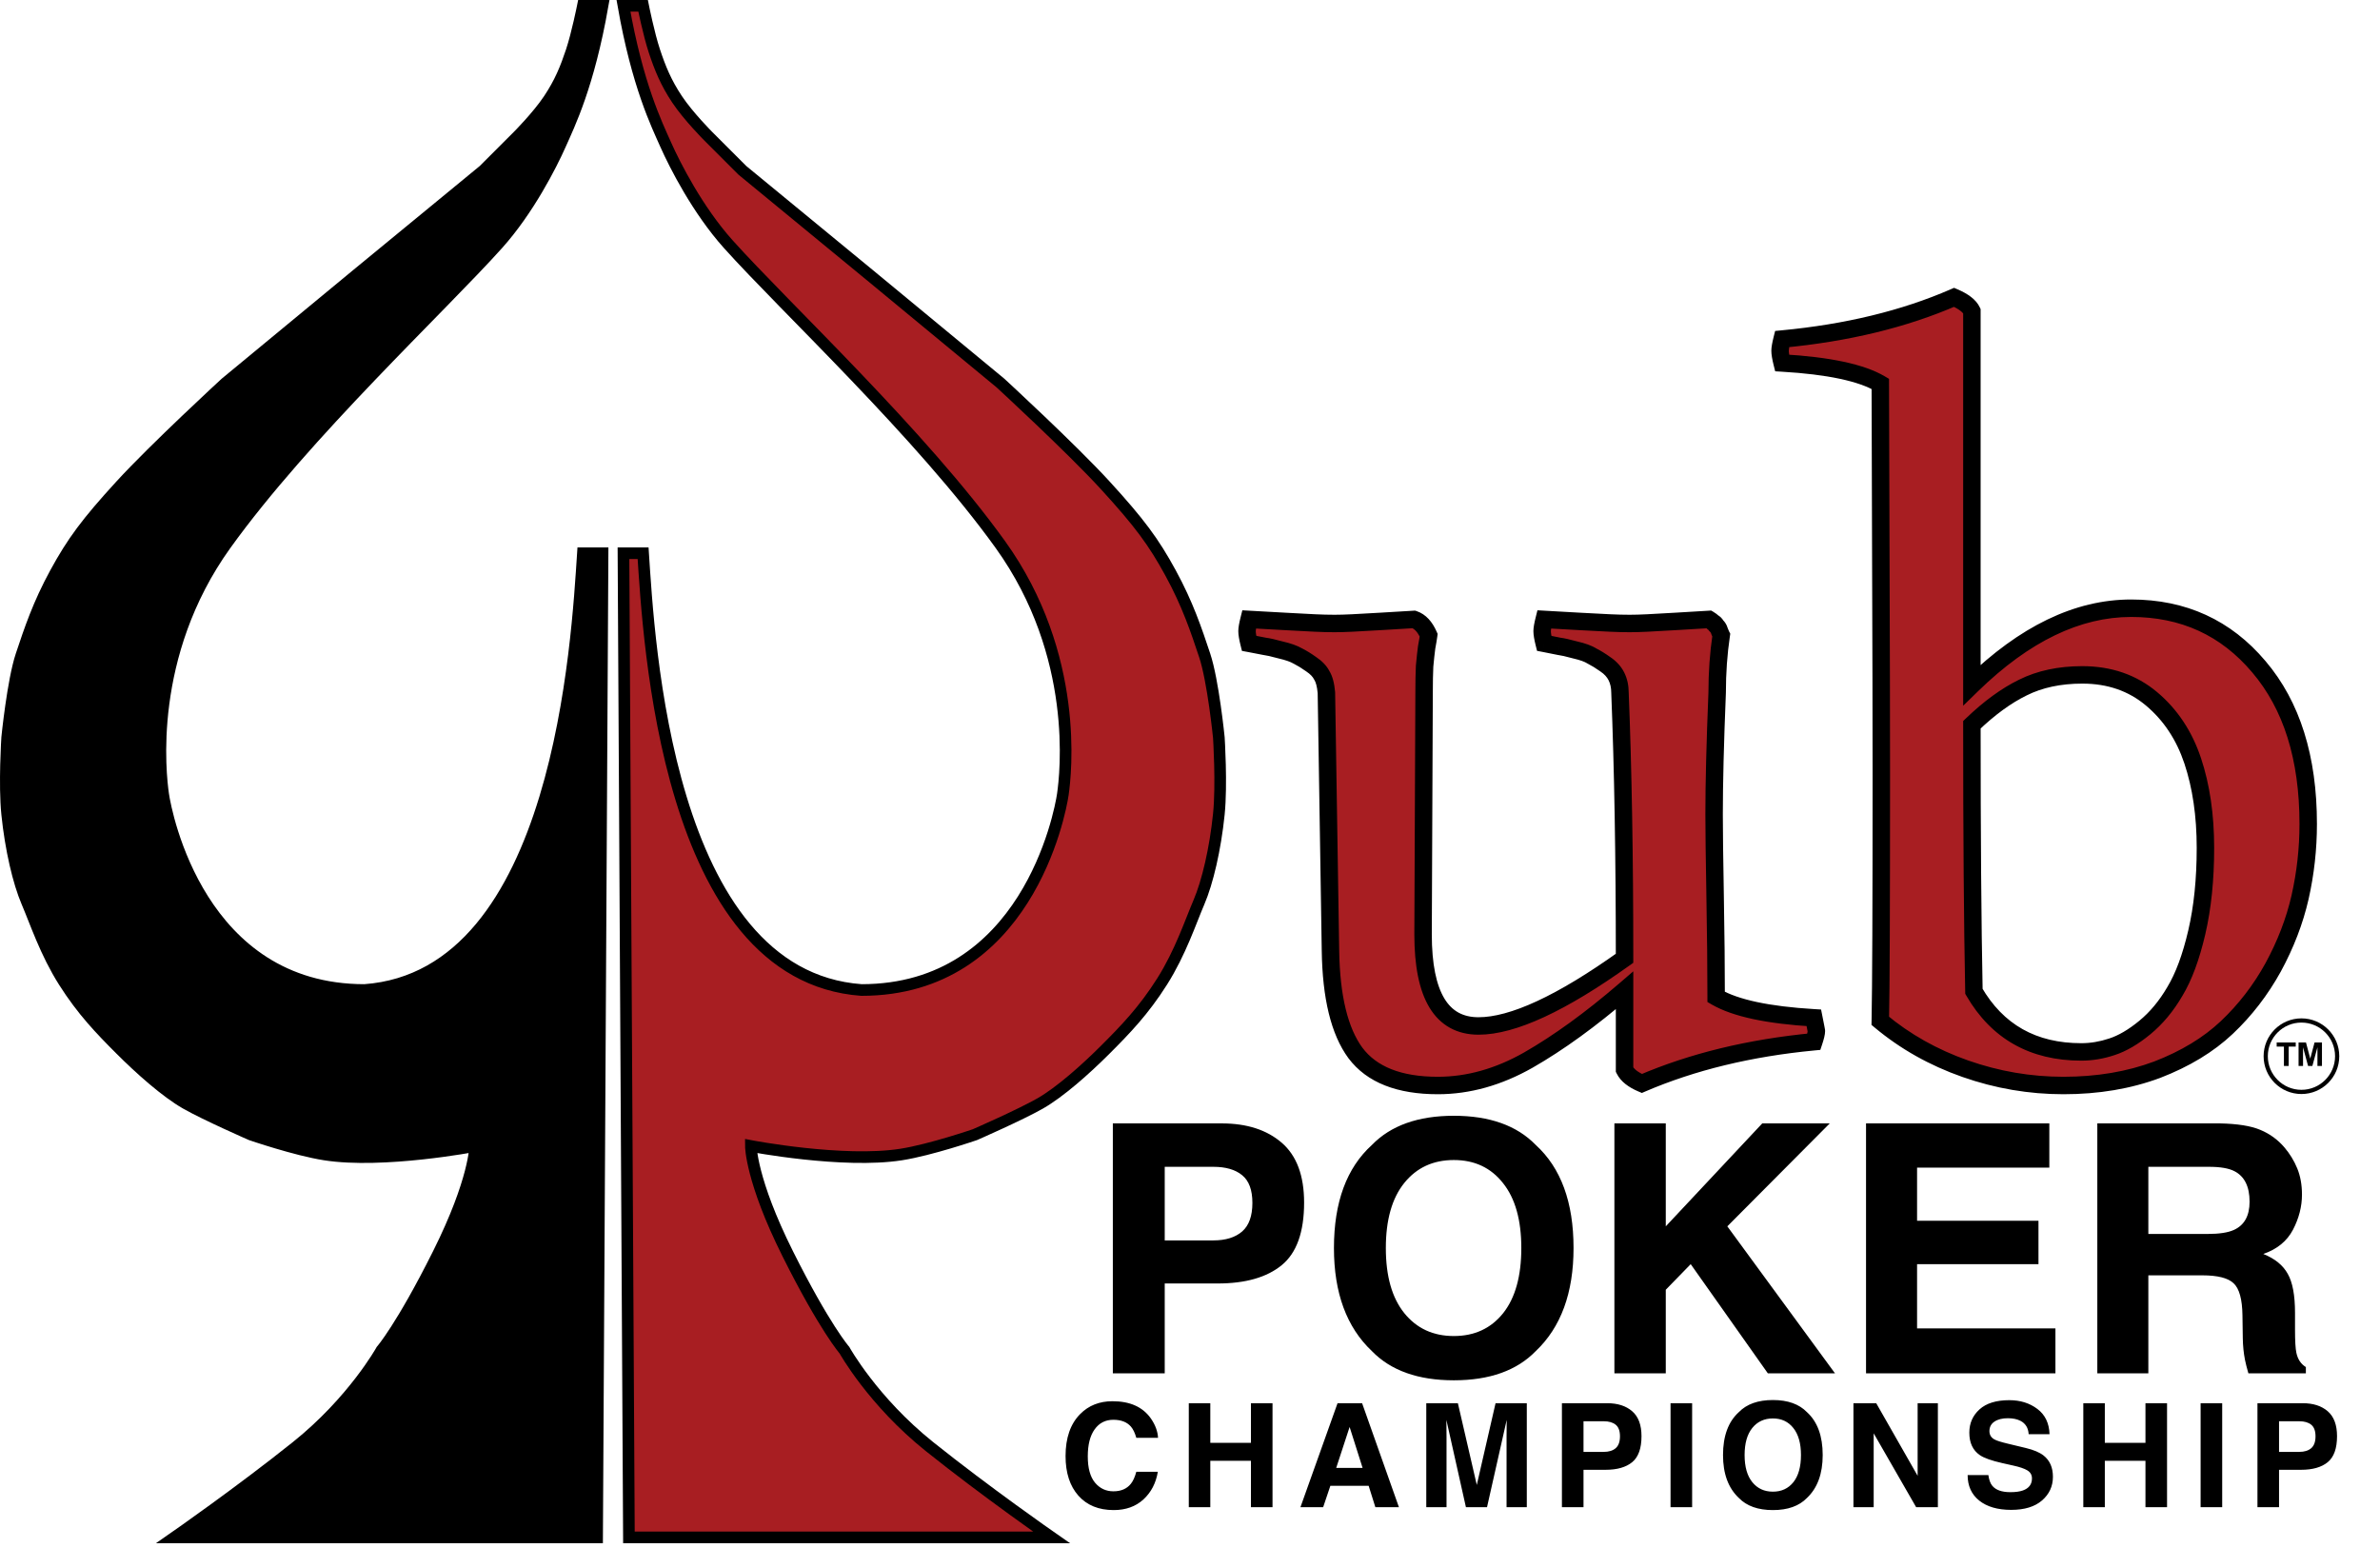 <svg width="409" height="266" viewBox="0 0 409 266" fill="none" xmlns="http://www.w3.org/2000/svg">
<path d="M102.611 264.193H29.989C29.989 264.193 41.199 256.395 50.947 248.597C60.695 240.798 65.569 232.025 65.569 232.025C65.569 232.025 68.981 228.126 75.317 215.454C81.653 202.782 81.653 196.933 81.653 196.933C81.653 196.933 65.802 199.964 55.821 198.395C50.758 197.6 43.148 194.983 43.148 194.983C43.148 194.983 35.35 191.572 31.938 189.622C28.527 187.672 24.14 183.773 20.728 180.361C17.317 176.95 14.159 173.69 10.98 168.664C7.84 163.698 6.106 158.429 4.644 155.017C3.182 151.605 1.848 145.925 1.233 139.908C0.709 134.795 1.233 126.748 1.233 126.748C1.233 126.748 2.207 117 3.669 112.614C5.132 108.227 6.594 103.84 9.518 98.479C12.443 93.118 14.88 89.822 20.728 83.428C26.577 77.034 38.762 65.824 38.762 65.824L61.182 47.303L83.115 29.269L88.964 23.42C88.964 23.42 92.375 20.008 94.325 17.084C96.275 14.16 97.249 11.723 98.224 8.798C99.199 5.874 100.174 1 100.174 1H103.547C101.149 14.647 97.834 21.373 96.275 24.882C94.715 28.392 90.793 36.093 85.552 41.941C75.804 52.819 52.409 74.597 38.762 93.605C25.115 112.614 27.552 133.084 28.039 136.496C28.527 139.908 34.375 170.126 62.644 170.126C96.275 167.689 99.199 109.689 100.174 95.067H103.547L102.611 264.193Z" fill="black" stroke="black" stroke-width="2"/>
<path d="M108.079 264.193H180.701C180.701 264.193 169.491 256.395 159.743 248.597C149.995 240.798 145.121 232.025 145.121 232.025C145.121 232.025 141.709 228.126 135.373 215.454C129.037 202.782 129.037 196.933 129.037 196.933C129.037 196.933 144.887 199.964 154.869 198.395C159.932 197.6 167.541 194.983 167.541 194.983C167.541 194.983 175.339 191.572 178.751 189.622C182.163 187.672 186.549 183.773 189.961 180.361C193.373 176.95 196.531 173.69 199.709 168.664C202.85 163.698 204.583 158.429 206.045 155.017C207.507 151.605 208.841 145.925 209.457 139.908C209.98 134.795 209.457 126.748 209.457 126.748C209.457 126.748 208.482 117 207.02 112.614C205.558 108.227 204.096 103.84 201.171 98.479C198.247 93.118 195.81 89.822 189.961 83.428C184.112 77.034 171.928 65.824 171.928 65.824L149.507 47.303L127.575 29.269L121.726 23.42C121.726 23.42 118.314 20.008 116.364 17.084C114.415 14.16 113.44 11.723 112.465 8.798C111.49 5.874 110.516 1 110.516 1H107.143C109.541 14.647 112.855 21.373 114.415 24.882C115.975 28.392 119.896 36.093 125.138 41.941C134.885 52.819 158.28 74.597 171.928 93.605C185.575 112.614 183.138 133.084 182.65 136.496C182.163 139.908 176.314 170.126 148.045 170.126C114.415 167.689 111.49 109.689 110.516 95.067H107.143L108.079 264.193Z" fill="#A81E22" stroke="black" stroke-width="2"/>
<path d="M214.649 106.443C216.748 106.559 218.846 106.676 220.945 106.793C223.043 106.909 224.705 106.997 225.929 107.055C227.153 107.113 228.29 107.142 229.339 107.142C230.213 107.142 231.233 107.113 232.399 107.055C233.565 106.997 235.139 106.909 237.121 106.793C239.161 106.676 241.114 106.559 242.979 106.443C244.028 106.793 244.874 107.696 245.515 109.153C245.457 109.62 245.34 110.319 245.165 111.252C245.049 112.126 244.932 113.205 244.815 114.487C244.757 115.711 244.728 117.227 244.728 119.034L244.553 160.567C244.553 171.059 247.73 176.305 254.084 176.305C259.971 176.305 268.336 172.429 279.178 164.676C279.178 147.305 278.916 132.091 278.391 119.034C278.391 117.985 278.187 117.052 277.779 116.236C277.371 115.42 276.73 114.72 275.856 114.137C275.04 113.554 274.282 113.088 273.582 112.738C272.941 112.33 271.979 111.981 270.697 111.689C269.414 111.339 268.511 111.135 267.986 111.077C267.462 110.96 266.587 110.786 265.363 110.552C265.13 109.62 265.013 108.92 265.013 108.454C265.013 108.046 265.13 107.376 265.363 106.443C267.403 106.559 269.473 106.676 271.571 106.793C273.728 106.909 275.419 106.997 276.643 107.055C277.867 107.113 279.003 107.142 280.053 107.142C280.927 107.142 281.947 107.113 283.113 107.055C284.279 106.997 285.853 106.909 287.835 106.793C289.875 106.676 291.828 106.559 293.693 106.443C293.984 106.618 294.218 106.793 294.392 106.967C294.626 107.084 294.801 107.259 294.917 107.492C295.092 107.667 295.209 107.813 295.267 107.929C295.325 107.988 295.413 108.192 295.529 108.541C295.646 108.833 295.733 109.037 295.791 109.153C295.325 112.301 295.092 115.595 295.092 119.034C294.742 127.603 294.567 134.569 294.567 139.931C294.567 142.729 294.626 147.422 294.742 154.009C294.859 160.596 294.917 166.367 294.917 171.322C298.24 173.245 303.836 174.44 311.705 174.906C311.997 176.364 312.142 177.122 312.142 177.18C312.142 177.53 311.997 178.142 311.705 179.016C300.688 180.065 290.837 182.455 282.151 186.186C280.636 185.545 279.645 184.758 279.178 183.825V170.185C273.349 175.198 267.841 179.191 262.653 182.164C257.523 185.078 252.335 186.536 247.089 186.536C240.444 186.536 235.722 184.67 232.924 180.94C230.184 177.209 228.756 171.351 228.639 163.365L227.94 119.034C227.823 117.693 227.561 116.702 227.153 116.061C226.803 115.361 226.191 114.72 225.317 114.137C224.501 113.554 223.743 113.088 223.043 112.738C222.344 112.33 221.353 111.981 220.071 111.689C218.788 111.339 217.885 111.135 217.36 111.077C216.835 110.96 215.932 110.786 214.649 110.552C214.416 109.62 214.3 108.92 214.3 108.454C214.3 108.046 214.416 107.376 214.649 106.443ZM306.253 58.265C317.386 57.215 327.238 54.825 335.806 51.095C337.439 51.794 338.459 52.581 338.867 53.456V117.722C347.902 108.92 357.025 104.519 366.235 104.519C375.212 104.519 382.527 107.871 388.182 114.575C393.836 121.22 396.663 130.226 396.663 141.593C396.663 145.848 396.197 150.045 395.264 154.184C394.331 158.264 392.787 162.286 390.63 166.25C388.473 170.156 385.821 173.595 382.673 176.568C379.525 179.541 375.532 181.96 370.694 183.825C365.856 185.632 360.493 186.536 354.606 186.536C348.835 186.536 343.209 185.574 337.73 183.65C332.251 181.727 327.383 178.987 323.128 175.431C323.245 169.66 323.303 155.612 323.303 133.286C323.303 124.018 323.274 111.398 323.215 95.426C323.157 79.454 323.128 69.632 323.128 65.959C319.864 64.036 314.238 62.841 306.253 62.374C306.019 61.442 305.903 60.742 305.903 60.276C305.903 59.868 306.019 59.197 306.253 58.265ZM357.841 115.974C353.935 115.974 350.525 116.702 347.611 118.159C344.754 119.558 341.84 121.686 338.867 124.542C338.867 143.429 338.983 158.701 339.216 170.36C343.239 177.296 349.388 180.765 357.666 180.765C359.415 180.765 361.163 180.473 362.912 179.89C364.719 179.308 366.614 178.2 368.596 176.568C370.577 174.936 372.297 172.866 373.754 170.36C375.27 167.853 376.523 164.472 377.514 160.217C378.505 155.962 379.001 151.123 379.001 145.702C379.001 140.106 378.272 135.122 376.815 130.751C375.357 126.379 372.997 122.823 369.732 120.083C366.468 117.343 362.504 115.974 357.841 115.974Z" fill="#A81E22"/>
<path d="M214.649 106.443L214.733 104.945L213.495 104.876L213.194 106.079L214.649 106.443ZM237.121 106.793L237.035 105.295L237.033 105.295L237.121 106.793ZM242.979 106.443L243.454 105.02L243.177 104.928L242.886 104.946L242.979 106.443ZM245.515 109.153L247.003 109.339L247.055 108.928L246.888 108.549L245.515 109.153ZM245.165 111.252L243.691 110.975L243.684 111.014L243.678 111.054L245.165 111.252ZM244.815 114.487L243.322 114.351L243.319 114.383L243.317 114.416L244.815 114.487ZM244.728 119.034L246.228 119.04V119.034H244.728ZM244.553 160.567L243.053 160.56V160.567H244.553ZM279.178 164.676L280.051 165.896L280.678 165.448V164.676H279.178ZM278.391 119.034H276.891V119.064L276.893 119.094L278.391 119.034ZM275.856 114.137L274.984 115.358L275.004 115.372L275.024 115.385L275.856 114.137ZM273.582 112.738L272.777 114.004L272.842 114.045L272.912 114.08L273.582 112.738ZM270.697 111.689L270.302 113.136L270.333 113.145L270.364 113.152L270.697 111.689ZM267.986 111.077L267.661 112.541L267.74 112.559L267.821 112.568L267.986 111.077ZM265.363 110.552L263.908 110.916L264.141 111.847L265.083 112.026L265.363 110.552ZM265.363 106.443L265.449 104.945L264.209 104.874L263.908 106.079L265.363 106.443ZM271.571 106.793L271.488 108.29L271.49 108.29L271.571 106.793ZM287.835 106.793L287.749 105.295L287.747 105.295L287.835 106.793ZM293.693 106.443L294.465 105.157L294.065 104.917L293.599 104.946L293.693 106.443ZM294.392 106.967L293.332 108.028L293.504 108.2L293.722 108.309L294.392 106.967ZM294.917 107.492L293.575 108.163L293.684 108.381L293.856 108.553L294.917 107.492ZM295.267 107.929L293.925 108.6L294.034 108.818L294.206 108.99L295.267 107.929ZM295.529 108.541L294.106 109.016L294.12 109.058L294.136 109.098L295.529 108.541ZM295.791 109.153L297.275 109.373L297.345 108.906L297.133 108.483L295.791 109.153ZM295.092 119.034L296.591 119.095L296.592 119.064V119.034H295.092ZM294.917 171.322H293.417V172.186L294.166 172.62L294.917 171.322ZM311.705 174.906L313.176 174.612L312.949 173.478L311.794 173.409L311.705 174.906ZM311.705 179.016L311.847 180.509L312.819 180.417L313.128 179.49L311.705 179.016ZM282.151 186.186L281.567 187.567L282.156 187.817L282.743 187.564L282.151 186.186ZM279.178 183.825H277.678V184.179L277.837 184.496L279.178 183.825ZM279.178 170.185H280.678V166.916L278.2 169.048L279.178 170.185ZM262.653 182.164L263.394 183.468L263.398 183.465L262.653 182.164ZM232.924 180.94L231.715 181.828L231.719 181.834L231.724 181.84L232.924 180.94ZM228.639 163.365L230.139 163.343L230.139 163.341L228.639 163.365ZM227.94 119.034L229.44 119.01L229.439 118.957L229.434 118.904L227.94 119.034ZM227.153 116.061L225.811 116.732L225.846 116.801L225.888 116.866L227.153 116.061ZM225.317 114.137L224.445 115.358L224.465 115.372L224.485 115.385L225.317 114.137ZM223.043 112.738L222.288 114.034L222.329 114.058L222.373 114.08L223.043 112.738ZM220.071 111.689L219.676 113.136L219.707 113.145L219.738 113.152L220.071 111.689ZM217.36 111.077L217.035 112.541L217.114 112.559L217.194 112.568L217.36 111.077ZM214.649 110.552L213.194 110.916L213.429 111.855L214.381 112.028L214.649 110.552ZM214.566 107.941C214.861 107.957 215.058 107.968 215.353 107.984C215.648 108.001 215.845 108.012 216.14 108.028C216.435 108.044 216.632 108.055 216.927 108.072C217.221 108.088 217.42 108.099 217.714 108.115C217.746 108.117 217.78 108.119 217.812 108.121C217.845 108.123 217.879 108.125 217.911 108.126C217.943 108.128 217.977 108.13 218.009 108.132C218.041 108.134 218.075 108.135 218.107 108.137C218.14 108.139 218.174 108.141 218.206 108.143C218.238 108.145 218.272 108.146 218.304 108.148C218.336 108.15 218.37 108.152 218.403 108.154C218.435 108.155 218.469 108.157 218.501 108.159C218.533 108.161 218.567 108.163 218.599 108.165C218.631 108.166 218.665 108.168 218.698 108.17C218.73 108.172 218.764 108.174 218.796 108.176C218.828 108.177 218.862 108.179 218.894 108.181C218.927 108.183 218.961 108.185 218.993 108.186C219.025 108.188 219.059 108.19 219.091 108.192C219.123 108.194 219.157 108.196 219.189 108.197C219.222 108.199 219.256 108.201 219.288 108.203C219.32 108.205 219.354 108.207 219.386 108.208C219.418 108.21 219.452 108.212 219.485 108.214C219.517 108.216 219.551 108.217 219.583 108.219C219.615 108.221 219.649 108.223 219.681 108.225C219.713 108.227 219.747 108.228 219.78 108.23C219.812 108.232 219.846 108.234 219.878 108.236C219.91 108.237 219.944 108.239 219.976 108.241C220.009 108.243 220.043 108.245 220.075 108.247C220.107 108.248 220.141 108.25 220.173 108.252C220.205 108.254 220.239 108.256 220.272 108.258C220.304 108.259 220.338 108.261 220.37 108.263C220.402 108.265 220.436 108.267 220.468 108.268C220.5 108.27 220.534 108.272 220.567 108.274C220.599 108.276 220.633 108.278 220.665 108.279C220.697 108.281 220.731 108.283 220.763 108.285C220.796 108.287 220.83 108.289 220.862 108.29L221.028 105.295C220.734 105.279 220.535 105.268 220.241 105.251C219.947 105.235 219.748 105.224 219.454 105.207C219.16 105.191 218.961 105.18 218.667 105.164C218.373 105.147 218.174 105.136 217.88 105.12C217.848 105.118 217.814 105.116 217.782 105.115C217.75 105.113 217.716 105.111 217.684 105.109C217.651 105.107 217.617 105.105 217.585 105.104C217.553 105.102 217.519 105.1 217.487 105.098C217.455 105.096 217.421 105.095 217.389 105.093C217.356 105.091 217.322 105.089 217.29 105.087C217.258 105.085 217.224 105.084 217.192 105.082C217.16 105.08 217.126 105.078 217.093 105.076C217.061 105.075 217.027 105.073 216.995 105.071C216.963 105.069 216.929 105.067 216.897 105.065C216.865 105.064 216.831 105.062 216.798 105.06C216.766 105.058 216.732 105.056 216.7 105.054C216.668 105.053 216.634 105.051 216.602 105.049C216.569 105.047 216.535 105.045 216.503 105.044C216.471 105.042 216.437 105.04 216.405 105.038C216.373 105.036 216.339 105.034 216.306 105.033C216.274 105.031 216.24 105.029 216.208 105.027C216.176 105.025 216.142 105.023 216.11 105.022C216.078 105.02 216.044 105.018 216.011 105.016C215.979 105.014 215.945 105.013 215.913 105.011C215.881 105.009 215.847 105.007 215.815 105.005C215.782 105.003 215.748 105.002 215.716 105C215.684 104.998 215.65 104.996 215.618 104.994C215.586 104.993 215.552 104.991 215.52 104.989C215.487 104.987 215.453 104.985 215.421 104.983C215.389 104.982 215.355 104.98 215.323 104.978C215.291 104.976 215.257 104.974 215.224 104.972C215.192 104.971 215.158 104.969 215.126 104.967C215.094 104.965 215.06 104.963 215.028 104.962C214.996 104.96 214.962 104.958 214.929 104.956C214.897 104.954 214.863 104.952 214.831 104.951C214.799 104.949 214.765 104.947 214.733 104.945L214.566 107.941ZM220.862 108.29C222.962 108.407 224.628 108.495 225.858 108.553L226 105.557C224.782 105.499 223.125 105.411 221.028 105.295L220.862 108.29ZM225.858 108.553C227.102 108.612 228.262 108.642 229.339 108.642V105.642C228.317 105.642 227.204 105.614 226 105.557L225.858 108.553ZM229.339 108.642C230.245 108.642 231.291 108.612 232.474 108.553L232.324 105.557C231.176 105.614 230.182 105.642 229.339 105.642V108.642ZM232.474 108.553C233.646 108.494 235.225 108.407 237.209 108.29L237.033 105.295C235.053 105.412 233.484 105.499 232.324 105.557L232.474 108.553ZM237.206 108.29C239.249 108.173 241.205 108.057 243.073 107.94L242.886 104.946C241.023 105.062 239.073 105.179 237.035 105.295L237.206 108.29ZM242.505 107.866C243.002 108.032 243.595 108.514 244.142 109.758L246.888 108.549C246.153 106.878 245.055 105.554 243.454 105.02L242.505 107.866ZM244.026 108.967C243.974 109.386 243.865 110.049 243.691 110.975L246.639 111.528C246.816 110.589 246.939 109.853 247.003 109.339L244.026 108.967ZM243.678 111.054C243.558 111.956 243.439 113.057 243.322 114.351L246.309 114.623C246.425 113.353 246.539 112.297 246.652 111.45L243.678 111.054ZM243.317 114.416C243.257 115.672 243.228 117.213 243.228 119.034H246.228C246.228 117.241 246.257 115.751 246.314 114.558L243.317 114.416ZM243.228 119.028L243.053 160.56L246.053 160.573L246.228 119.04L243.228 119.028ZM243.053 160.567C243.053 165.915 243.854 170.178 245.653 173.148C247.525 176.239 250.405 177.805 254.084 177.805V174.805C251.409 174.805 249.524 173.749 248.219 171.594C246.841 169.318 246.053 165.71 246.053 160.567H243.053ZM254.084 177.805C257.334 177.805 261.124 176.743 265.404 174.759C269.699 172.769 274.584 169.805 280.051 165.896L278.306 163.456C272.93 167.3 268.212 170.151 264.142 172.037C260.057 173.93 256.721 174.805 254.084 174.805V177.805ZM280.678 164.676C280.678 147.291 280.416 132.056 279.89 118.974L276.893 119.094C277.416 132.126 277.678 147.319 277.678 164.676H280.678ZM279.891 119.034C279.891 117.787 279.648 116.619 279.121 115.565L276.438 116.907C276.727 117.485 276.891 118.182 276.891 119.034H279.891ZM279.121 115.565C278.579 114.482 277.746 113.595 276.688 112.889L275.024 115.385C275.714 115.846 276.163 116.358 276.438 116.907L279.121 115.565ZM276.728 112.917C275.865 112.3 275.039 111.79 274.253 111.397L272.912 114.08C273.525 114.387 274.215 114.809 274.984 115.358L276.728 112.917ZM274.388 111.473C273.533 110.929 272.376 110.532 271.029 110.226L270.364 113.152C271.583 113.429 272.35 113.732 272.777 114.004L274.388 111.473ZM271.092 110.242C269.813 109.893 268.807 109.659 268.152 109.586L267.821 112.568C268.215 112.612 269.016 112.785 270.302 113.136L271.092 110.242ZM268.312 109.613C267.763 109.491 266.869 109.312 265.644 109.079L265.083 112.026C266.306 112.259 267.161 112.43 267.661 112.541L268.312 109.613ZM266.818 110.189C266.591 109.277 266.513 108.727 266.513 108.454H263.513C263.513 109.114 263.67 109.962 263.908 110.916L266.818 110.189ZM266.513 108.454C266.513 108.248 266.586 107.737 266.818 106.807L263.908 106.079C263.674 107.014 263.513 107.843 263.513 108.454H266.513ZM265.278 107.94C267.319 108.057 269.389 108.174 271.488 108.29L271.654 105.295C269.557 105.178 267.488 105.062 265.449 104.945L265.278 107.94ZM271.49 108.29C273.648 108.407 275.342 108.495 276.571 108.553L276.714 105.557C275.495 105.499 273.808 105.411 271.652 105.295L271.49 108.29ZM276.571 108.553C277.815 108.612 278.976 108.642 280.053 108.642V105.642C279.031 105.642 277.918 105.614 276.714 105.557L276.571 108.553ZM280.053 108.642C280.959 108.642 282.005 108.612 283.188 108.553L283.038 105.557C281.89 105.614 280.895 105.642 280.053 105.642V108.642ZM283.188 108.553C284.36 108.494 285.939 108.407 287.923 108.29L287.747 105.295C285.766 105.412 284.198 105.499 283.038 105.557L283.188 108.553ZM287.92 108.29C289.963 108.173 291.918 108.057 293.787 107.94L293.599 104.946C291.737 105.062 289.787 105.179 287.749 105.295L287.92 108.29ZM292.921 107.729C293.144 107.863 293.269 107.965 293.332 108.028L295.453 105.907C295.166 105.62 294.825 105.373 294.465 105.157L292.921 107.729ZM293.722 108.309C293.702 108.299 293.67 108.279 293.638 108.247C293.605 108.214 293.585 108.183 293.575 108.163L296.259 106.821C295.997 106.298 295.587 105.888 295.063 105.626L293.722 108.309ZM293.856 108.553C293.917 108.613 293.95 108.651 293.964 108.67C293.971 108.678 293.97 108.678 293.964 108.668C293.958 108.66 293.944 108.637 293.925 108.6L296.609 107.258C296.44 106.921 296.184 106.637 295.978 106.431L293.856 108.553ZM294.206 108.99C294.166 108.95 294.135 108.914 294.112 108.886C294.089 108.857 294.071 108.832 294.057 108.812C294.03 108.773 294.013 108.743 294.005 108.729C293.996 108.713 293.992 108.704 293.992 108.704C293.991 108.703 293.993 108.707 293.997 108.717C294.006 108.738 294.02 108.773 294.04 108.825C294.059 108.876 294.081 108.94 294.106 109.016L296.952 108.067C296.888 107.875 296.822 107.692 296.755 107.535C296.721 107.457 296.679 107.365 296.627 107.272C296.587 107.2 296.49 107.031 296.328 106.869L294.206 108.99ZM294.136 109.098C294.253 109.39 294.361 109.646 294.45 109.824L297.133 108.483C297.106 108.428 297.038 108.276 296.922 107.984L294.136 109.098ZM294.308 108.934C293.83 112.16 293.592 115.527 293.592 119.034H296.592C296.592 115.662 296.821 112.443 297.275 109.373L294.308 108.934ZM293.593 118.973C293.243 127.551 293.067 134.54 293.067 139.931H296.067C296.067 134.597 296.241 127.654 296.591 119.095L293.593 118.973ZM293.067 139.931C293.067 142.744 293.126 147.448 293.242 154.035L296.242 153.982C296.125 147.396 296.067 142.715 296.067 139.931H293.067ZM293.242 154.035C293.359 160.616 293.417 166.378 293.417 171.322H296.417C296.417 166.356 296.359 160.575 296.242 153.982L293.242 154.035ZM294.166 172.62C297.811 174.73 303.71 175.935 311.616 176.404L311.794 173.409C303.962 172.945 298.669 171.76 295.669 170.023L294.166 172.62ZM310.234 175.201C310.38 175.928 310.488 176.478 310.56 176.851C310.596 177.039 310.622 177.177 310.638 177.269C310.647 177.316 310.651 177.343 310.653 177.357C310.655 177.364 310.654 177.359 310.652 177.347C310.651 177.341 310.65 177.326 310.648 177.306C310.647 177.292 310.642 177.244 310.642 177.18H313.642C313.642 177.072 313.63 176.981 313.629 176.975C313.625 176.944 313.621 176.915 313.618 176.894C313.61 176.849 313.601 176.796 313.592 176.741C313.572 176.629 313.543 176.476 313.506 176.285C313.432 175.9 313.322 175.342 313.176 174.612L310.234 175.201ZM310.642 177.18C310.642 177.169 310.643 177.194 310.632 177.267C310.621 177.336 310.603 177.43 310.574 177.554C310.515 177.802 310.42 178.129 310.282 178.542L313.128 179.49C313.413 178.634 313.642 177.805 313.642 177.18H310.642ZM311.563 177.523C300.417 178.584 290.41 181.006 281.559 184.808L282.743 187.564C291.264 183.904 300.959 181.546 311.847 180.509L311.563 177.523ZM282.736 184.804C281.369 184.226 280.757 183.628 280.52 183.154L277.837 184.496C278.533 185.888 279.902 186.863 281.567 187.567L282.736 184.804ZM280.678 183.825V170.185H277.678V183.825H280.678ZM278.2 169.048C272.424 174.015 266.993 177.948 261.907 180.862L263.398 183.465C268.688 180.434 274.274 176.381 280.156 171.322L278.2 169.048ZM261.912 180.86C256.979 183.662 252.044 185.036 247.089 185.036V188.036C252.626 188.036 258.067 186.495 263.394 183.468L261.912 180.86ZM247.089 185.036C240.703 185.036 236.532 183.25 234.124 180.04L231.724 181.84C234.912 186.091 240.184 188.036 247.089 188.036V185.036ZM234.133 180.052C231.669 176.697 230.254 171.219 230.139 163.343L227.14 163.387C227.258 171.483 228.699 177.721 231.715 181.828L234.133 180.052ZM230.139 163.341L229.44 119.01L226.44 119.058L227.14 163.388L230.139 163.341ZM229.434 118.904C229.311 117.482 229.021 116.202 228.418 115.256L225.888 116.866C226.101 117.202 226.336 117.905 226.446 119.164L229.434 118.904ZM228.495 115.39C227.995 114.39 227.169 113.569 226.149 112.889L224.485 115.385C225.214 115.872 225.612 116.333 225.811 116.732L228.495 115.39ZM226.189 112.917C225.326 112.3 224.5 111.79 223.714 111.397L222.373 114.08C222.986 114.387 223.676 114.809 224.445 115.358L226.189 112.917ZM223.799 111.443C222.912 110.925 221.754 110.533 220.403 110.226L219.738 113.152C220.952 113.428 221.776 113.736 222.288 114.034L223.799 111.443ZM220.465 110.242C219.187 109.893 218.18 109.659 217.526 109.586L217.194 112.568C217.589 112.612 218.389 112.785 219.676 113.136L220.465 110.242ZM217.685 109.613C217.129 109.489 216.2 109.31 214.918 109.077L214.381 112.028C215.664 112.261 216.541 112.432 217.035 112.541L217.685 109.613ZM216.105 110.189C215.877 109.277 215.8 108.727 215.8 108.454H212.8C212.8 109.114 212.956 109.962 213.194 110.916L216.105 110.189ZM215.8 108.454C215.8 108.248 215.872 107.737 216.105 106.807L213.194 106.079C212.96 107.014 212.8 107.843 212.8 108.454H215.8ZM306.253 58.265L306.112 56.771L305.055 56.871L304.797 57.901L306.253 58.265ZM335.806 51.095L336.397 49.716L335.802 49.461L335.208 49.72L335.806 51.095ZM338.867 53.456H340.367V53.123L340.226 52.821L338.867 53.456ZM338.867 117.722H337.367V121.278L339.913 118.797L338.867 117.722ZM388.182 114.575L387.035 115.542L387.039 115.547L388.182 114.575ZM395.264 154.184L396.726 154.518L396.727 154.514L395.264 154.184ZM390.63 166.25L391.943 166.975L391.947 166.967L390.63 166.25ZM370.694 183.825L371.219 185.23L371.226 185.228L371.234 185.225L370.694 183.825ZM323.128 175.431L321.628 175.401L321.614 176.121L322.166 176.582L323.128 175.431ZM323.128 65.959H324.628V65.102L323.89 64.667L323.128 65.959ZM306.253 62.374L304.797 62.738L305.065 63.807L306.165 63.872L306.253 62.374ZM347.611 118.159L348.27 119.507L348.281 119.501L347.611 118.159ZM338.867 124.542L337.828 123.461L337.367 123.903V124.542H338.867ZM339.216 170.36L337.717 170.39L337.725 170.777L337.919 171.112L339.216 170.36ZM362.912 179.89L362.452 178.463L362.445 178.465L362.438 178.467L362.912 179.89ZM373.754 170.36L372.471 169.584L372.464 169.595L372.458 169.606L373.754 170.36ZM306.393 59.758C317.655 58.697 327.666 56.275 336.405 52.47L335.208 49.72C326.81 53.376 317.118 55.734 306.112 56.771L306.393 59.758ZM335.216 52.474C336.762 53.136 337.342 53.735 337.507 54.09L340.226 52.821C339.575 51.427 338.115 50.452 336.397 49.716L335.216 52.474ZM337.367 53.456V117.722H340.367V53.456H337.367ZM339.913 118.797C348.774 110.165 357.542 106.019 366.235 106.019V103.019C356.508 103.019 347.03 107.676 337.82 116.648L339.913 118.797ZM366.235 106.019C374.782 106.019 381.673 109.185 387.035 115.542L389.328 113.607C383.381 106.557 375.642 103.019 366.235 103.019V106.019ZM387.039 115.547C392.4 121.847 395.163 130.472 395.163 141.593H398.163C398.163 129.979 395.271 120.592 389.324 113.603L387.039 115.547ZM395.163 141.593C395.163 145.737 394.709 149.824 393.801 153.854L396.727 154.514C397.684 150.266 398.163 145.959 398.163 141.593H395.163ZM393.802 153.85C392.902 157.786 391.409 161.68 389.312 165.533L391.947 166.967C394.165 162.892 395.761 158.742 396.726 154.518L393.802 153.85ZM389.317 165.525C387.233 169.299 384.675 172.614 381.643 175.477L383.703 177.658C386.967 174.576 389.713 171.012 391.943 166.975L389.317 165.525ZM381.643 175.477C378.662 178.293 374.846 180.617 370.154 182.426L371.234 185.225C376.219 183.303 380.388 180.789 383.703 177.658L381.643 175.477ZM370.169 182.42C365.521 184.156 360.339 185.036 354.606 185.036V188.036C360.647 188.036 366.191 187.108 371.219 185.23L370.169 182.42ZM354.606 185.036C349.005 185.036 343.548 184.103 338.227 182.235L337.233 185.066C342.871 187.045 348.664 188.036 354.606 188.036V185.036ZM338.227 182.235C332.909 180.368 328.201 177.715 324.09 174.28L322.166 176.582C326.566 180.259 331.592 183.085 337.233 185.066L338.227 182.235ZM324.628 175.461C324.745 169.672 324.803 155.607 324.803 133.286H321.803C321.803 155.617 321.744 169.648 321.628 175.401L324.628 175.461ZM324.803 133.286C324.803 124.015 324.774 111.393 324.715 95.42L321.715 95.431C321.774 111.402 321.803 124.02 321.803 133.286H324.803ZM324.715 95.42C324.657 79.447 324.628 69.628 324.628 65.959H321.628C321.628 69.635 321.657 79.46 321.715 95.431L324.715 95.42ZM323.89 64.667C320.295 62.549 314.356 61.345 306.34 60.877L306.165 63.872C314.121 64.336 319.433 65.523 322.366 67.252L323.89 64.667ZM307.708 62.011C307.48 61.099 307.403 60.548 307.403 60.276H304.403C304.403 60.936 304.559 61.784 304.797 62.738L307.708 62.011ZM307.403 60.276C307.403 60.07 307.475 59.559 307.708 58.629L304.797 57.901C304.564 58.836 304.403 59.665 304.403 60.276H307.403ZM357.841 114.474C353.748 114.474 350.1 115.238 346.94 116.818L348.281 119.501C350.95 118.167 354.122 117.474 357.841 117.474V114.474ZM346.951 116.812C343.921 118.296 340.881 120.527 337.828 123.461L339.906 125.624C342.798 122.845 345.588 120.821 348.27 119.507L346.951 116.812ZM337.367 124.542C337.367 143.434 337.483 158.717 337.717 170.39L340.716 170.33C340.483 158.686 340.367 143.424 340.367 124.542H337.367ZM337.919 171.112C342.22 178.53 348.875 182.265 357.666 182.265V179.265C349.902 179.265 344.257 176.063 340.514 169.607L337.919 171.112ZM357.666 182.265C359.584 182.265 361.493 181.945 363.386 181.313L362.438 178.467C360.834 179.002 359.245 179.265 357.666 179.265V182.265ZM363.373 181.318C365.411 180.661 367.469 179.438 369.549 177.726L367.642 175.41C365.758 176.962 364.028 177.954 362.452 178.463L363.373 181.318ZM369.549 177.726C371.685 175.967 373.516 173.754 375.051 171.114L372.458 169.606C371.078 171.978 369.47 173.905 367.642 175.41L369.549 177.726ZM375.038 171.136C376.665 168.445 377.964 164.898 378.975 160.557L376.053 159.877C375.082 164.046 373.875 167.261 372.471 169.584L375.038 171.136ZM378.975 160.557C379.997 156.167 380.501 151.212 380.501 145.702H377.501C377.501 151.035 377.013 155.756 376.053 159.877L378.975 160.557ZM380.501 145.702C380.501 139.978 379.756 134.83 378.238 130.276L375.392 131.225C376.788 135.415 377.501 140.234 377.501 145.702H380.501ZM378.238 130.276C376.7 125.664 374.19 121.867 370.697 118.934L368.768 121.232C371.803 123.779 374.015 127.094 375.392 131.225L378.238 130.276ZM370.697 118.934C367.136 115.946 362.821 114.474 357.841 114.474V117.474C362.187 117.474 365.8 118.741 368.768 121.232L370.697 118.934Z" fill="black"/>
<path d="M209.277 220.556H200.157V236H191.24V193.049H209.947C214.26 193.049 217.698 194.157 220.263 196.371C222.827 198.586 224.109 202.014 224.109 206.657C224.109 211.727 222.827 215.311 220.263 217.409C217.698 219.507 214.037 220.556 209.277 220.556ZM213.473 211.611C214.639 210.581 215.222 208.949 215.222 206.715C215.222 204.481 214.629 202.889 213.444 201.937C212.279 200.985 210.637 200.509 208.52 200.509H200.157V213.155H208.52C210.637 213.155 212.288 212.64 213.473 211.611ZM249.839 237.195C243.7 237.195 239.009 235.524 235.764 232.183C231.413 228.084 229.237 222.178 229.237 214.466C229.237 206.599 231.413 200.693 235.764 196.75C239.009 193.409 243.7 191.738 249.839 191.738C255.977 191.738 260.668 193.409 263.913 196.75C268.245 200.693 270.411 206.599 270.411 214.466C270.411 222.178 268.245 228.084 263.913 232.183C260.668 235.524 255.977 237.195 249.839 237.195ZM258.318 225.656C260.396 223.033 261.436 219.303 261.436 214.466C261.436 209.649 260.387 205.929 258.289 203.306C256.21 200.664 253.393 199.343 249.839 199.343C246.284 199.343 243.447 200.655 241.33 203.277C239.213 205.9 238.154 209.629 238.154 214.466C238.154 219.303 239.213 223.033 241.33 225.656C243.447 228.278 246.284 229.589 249.839 229.589C253.393 229.589 256.22 228.278 258.318 225.656ZM315.343 236H303.804L290.546 217.235L286.262 221.635V236H277.433V193.049H286.262V210.737L302.842 193.049H314.439L296.839 210.737L315.343 236ZM350.309 217.235H329.446V228.278H353.223V236H320.675V193.049H352.174V200.655H329.446V209.775H350.309V217.235ZM378.457 219.158H369.191V236H360.421V193.049H381.488C384.499 193.108 386.811 193.477 388.423 194.157C390.055 194.836 391.434 195.837 392.561 197.158C393.493 198.246 394.231 199.45 394.775 200.771C395.319 202.092 395.591 203.598 395.591 205.288C395.591 207.327 395.076 209.338 394.047 211.319C393.017 213.281 391.317 214.67 388.947 215.486C390.929 216.283 392.328 217.419 393.143 218.895C393.979 220.352 394.396 222.586 394.396 225.597V228.482C394.396 230.444 394.474 231.775 394.63 232.474C394.863 233.581 395.407 234.397 396.261 234.922V236H386.383C386.111 235.048 385.917 234.281 385.8 233.698C385.567 232.494 385.441 231.26 385.422 229.997L385.363 226.005C385.325 223.266 384.819 221.44 383.848 220.527C382.896 219.614 381.099 219.158 378.457 219.158ZM383.906 211.349C385.694 210.533 386.587 208.92 386.587 206.511C386.587 203.908 385.723 202.16 383.994 201.266C383.023 200.761 381.566 200.509 379.623 200.509H369.191V212.048H379.361C381.381 212.048 382.896 211.815 383.906 211.349Z" fill="black"/>
<circle cx="395.5" cy="181.5" r="6.139" stroke="black" stroke-width="0.722"/>
<path d="M392.49 183.179V179.846H391.245V179.147H394.518V179.846H393.308V183.179H392.49ZM395.006 183.179V179.147H396.281L397.014 181.924L397.752 179.147H399.027V183.179H398.25V179.965L397.378 183.179H396.64L395.774 179.965V183.179H395.006Z" fill="black"/>
<path d="M196.499 257.666C195.165 258.887 193.46 259.497 191.383 259.497C188.813 259.497 186.793 258.673 185.322 257.024C183.851 255.367 183.115 253.096 183.115 250.211C183.115 247.091 183.952 244.687 185.625 242.998C187.079 241.527 188.93 240.791 191.177 240.791C194.183 240.791 196.382 241.777 197.772 243.749C198.54 244.857 198.952 245.968 199.008 247.083H195.275C195.032 246.227 194.721 245.58 194.341 245.144C193.662 244.368 192.656 243.98 191.322 243.98C189.965 243.98 188.894 244.529 188.11 245.628C187.326 246.72 186.934 248.267 186.934 250.272C186.934 252.276 187.346 253.779 188.171 254.781C189.003 255.775 190.058 256.272 191.335 256.272C192.644 256.272 193.642 255.844 194.329 254.987C194.709 254.527 195.024 253.836 195.275 252.914H198.972C198.649 254.862 197.824 256.446 196.499 257.666ZM214.972 259V251.023H207.989V259H204.292V241.131H207.989V247.944H214.972V241.131H218.681V259H214.972ZM235.202 255.327H228.62L227.383 259H223.48L229.856 241.131H234.075L240.403 259H236.354L235.202 255.327ZM234.16 252.248L231.929 245.216L229.626 252.248H234.16ZM248.584 259H245.104V241.131H250.535L253.784 255.181L257.009 241.131H262.379V259H258.9V246.913C258.9 246.566 258.904 246.081 258.912 245.459C258.92 244.828 258.924 244.343 258.924 244.004L255.542 259H251.917L248.559 244.004C248.559 244.343 248.563 244.828 248.572 245.459C248.58 246.081 248.584 246.566 248.584 246.913V259ZM275.918 252.575H272.124V259H268.414V241.131H276.197C277.991 241.131 279.422 241.592 280.489 242.513C281.555 243.434 282.089 244.861 282.089 246.792C282.089 248.902 281.555 250.393 280.489 251.266C279.422 252.138 277.898 252.575 275.918 252.575ZM277.664 248.853C278.149 248.425 278.391 247.746 278.391 246.817C278.391 245.887 278.145 245.224 277.652 244.828C277.167 244.432 276.484 244.234 275.603 244.234H272.124V249.496H275.603C276.484 249.496 277.171 249.281 277.664 248.853ZM287.081 241.131H290.791V259H287.081V241.131ZM304.669 259.497C302.115 259.497 300.163 258.802 298.814 257.412C297.003 255.707 296.098 253.25 296.098 250.041C296.098 246.768 297.003 244.311 298.814 242.67C300.163 241.28 302.115 240.585 304.669 240.585C307.223 240.585 309.175 241.28 310.524 242.67C312.327 244.311 313.228 246.768 313.228 250.041C313.228 253.25 312.327 255.707 310.524 257.412C309.175 258.802 307.223 259.497 304.669 259.497ZM308.197 254.696C309.061 253.605 309.494 252.054 309.494 250.041C309.494 248.037 309.057 246.489 308.185 245.398C307.32 244.299 306.148 243.749 304.669 243.749C303.19 243.749 302.01 244.295 301.129 245.386C300.248 246.477 299.808 248.029 299.808 250.041C299.808 252.054 300.248 253.605 301.129 254.696C302.01 255.787 303.19 256.333 304.669 256.333C306.148 256.333 307.324 255.787 308.197 254.696ZM333.022 259H329.288L321.99 246.307V259H318.511V241.131H322.426L329.543 253.605V241.131H333.022V259ZM345.482 256.418C346.363 256.418 347.078 256.321 347.628 256.127C348.67 255.755 349.191 255.064 349.191 254.054C349.191 253.464 348.933 253.007 348.415 252.684C347.898 252.369 347.086 252.09 345.979 251.848L344.088 251.423C342.229 251.003 340.944 250.546 340.233 250.053C339.028 249.229 338.426 247.94 338.426 246.186C338.426 244.586 339.008 243.256 340.172 242.198C341.336 241.139 343.045 240.61 345.3 240.61C347.183 240.61 348.787 241.111 350.113 242.113C351.446 243.107 352.145 244.554 352.21 246.453H348.622C348.557 245.378 348.088 244.614 347.215 244.162C346.633 243.863 345.91 243.713 345.045 243.713C344.084 243.713 343.316 243.907 342.742 244.295C342.168 244.683 341.881 245.224 341.881 245.919C341.881 246.558 342.164 247.035 342.73 247.35C343.094 247.56 343.869 247.807 345.057 248.089L348.137 248.829C349.486 249.152 350.505 249.585 351.192 250.126C352.258 250.967 352.792 252.183 352.792 253.775C352.792 255.408 352.166 256.765 350.913 257.848C349.668 258.923 347.906 259.461 345.627 259.461C343.3 259.461 341.469 258.931 340.136 257.873C338.802 256.806 338.135 255.343 338.135 253.484H341.699C341.813 254.3 342.035 254.911 342.366 255.315C342.972 256.05 344.011 256.418 345.482 256.418ZM368.695 259V251.023H361.712V259H358.014V241.131H361.712V247.944H368.695V241.131H372.404V259H368.695ZM378.172 241.131H381.882V259H378.172V241.131ZM395.445 252.575H391.651V259H387.941V241.131H395.724C397.518 241.131 398.948 241.592 400.015 242.513C401.082 243.434 401.616 244.861 401.616 246.792C401.616 248.902 401.082 250.393 400.015 251.266C398.948 252.138 397.425 252.575 395.445 252.575ZM397.191 248.853C397.676 248.425 397.918 247.746 397.918 246.817C397.918 245.887 397.672 245.224 397.179 244.828C396.694 244.432 396.011 244.234 395.13 244.234H391.651V249.496H395.13C396.011 249.496 396.698 249.281 397.191 248.853Z" fill="black"/>
</svg>
